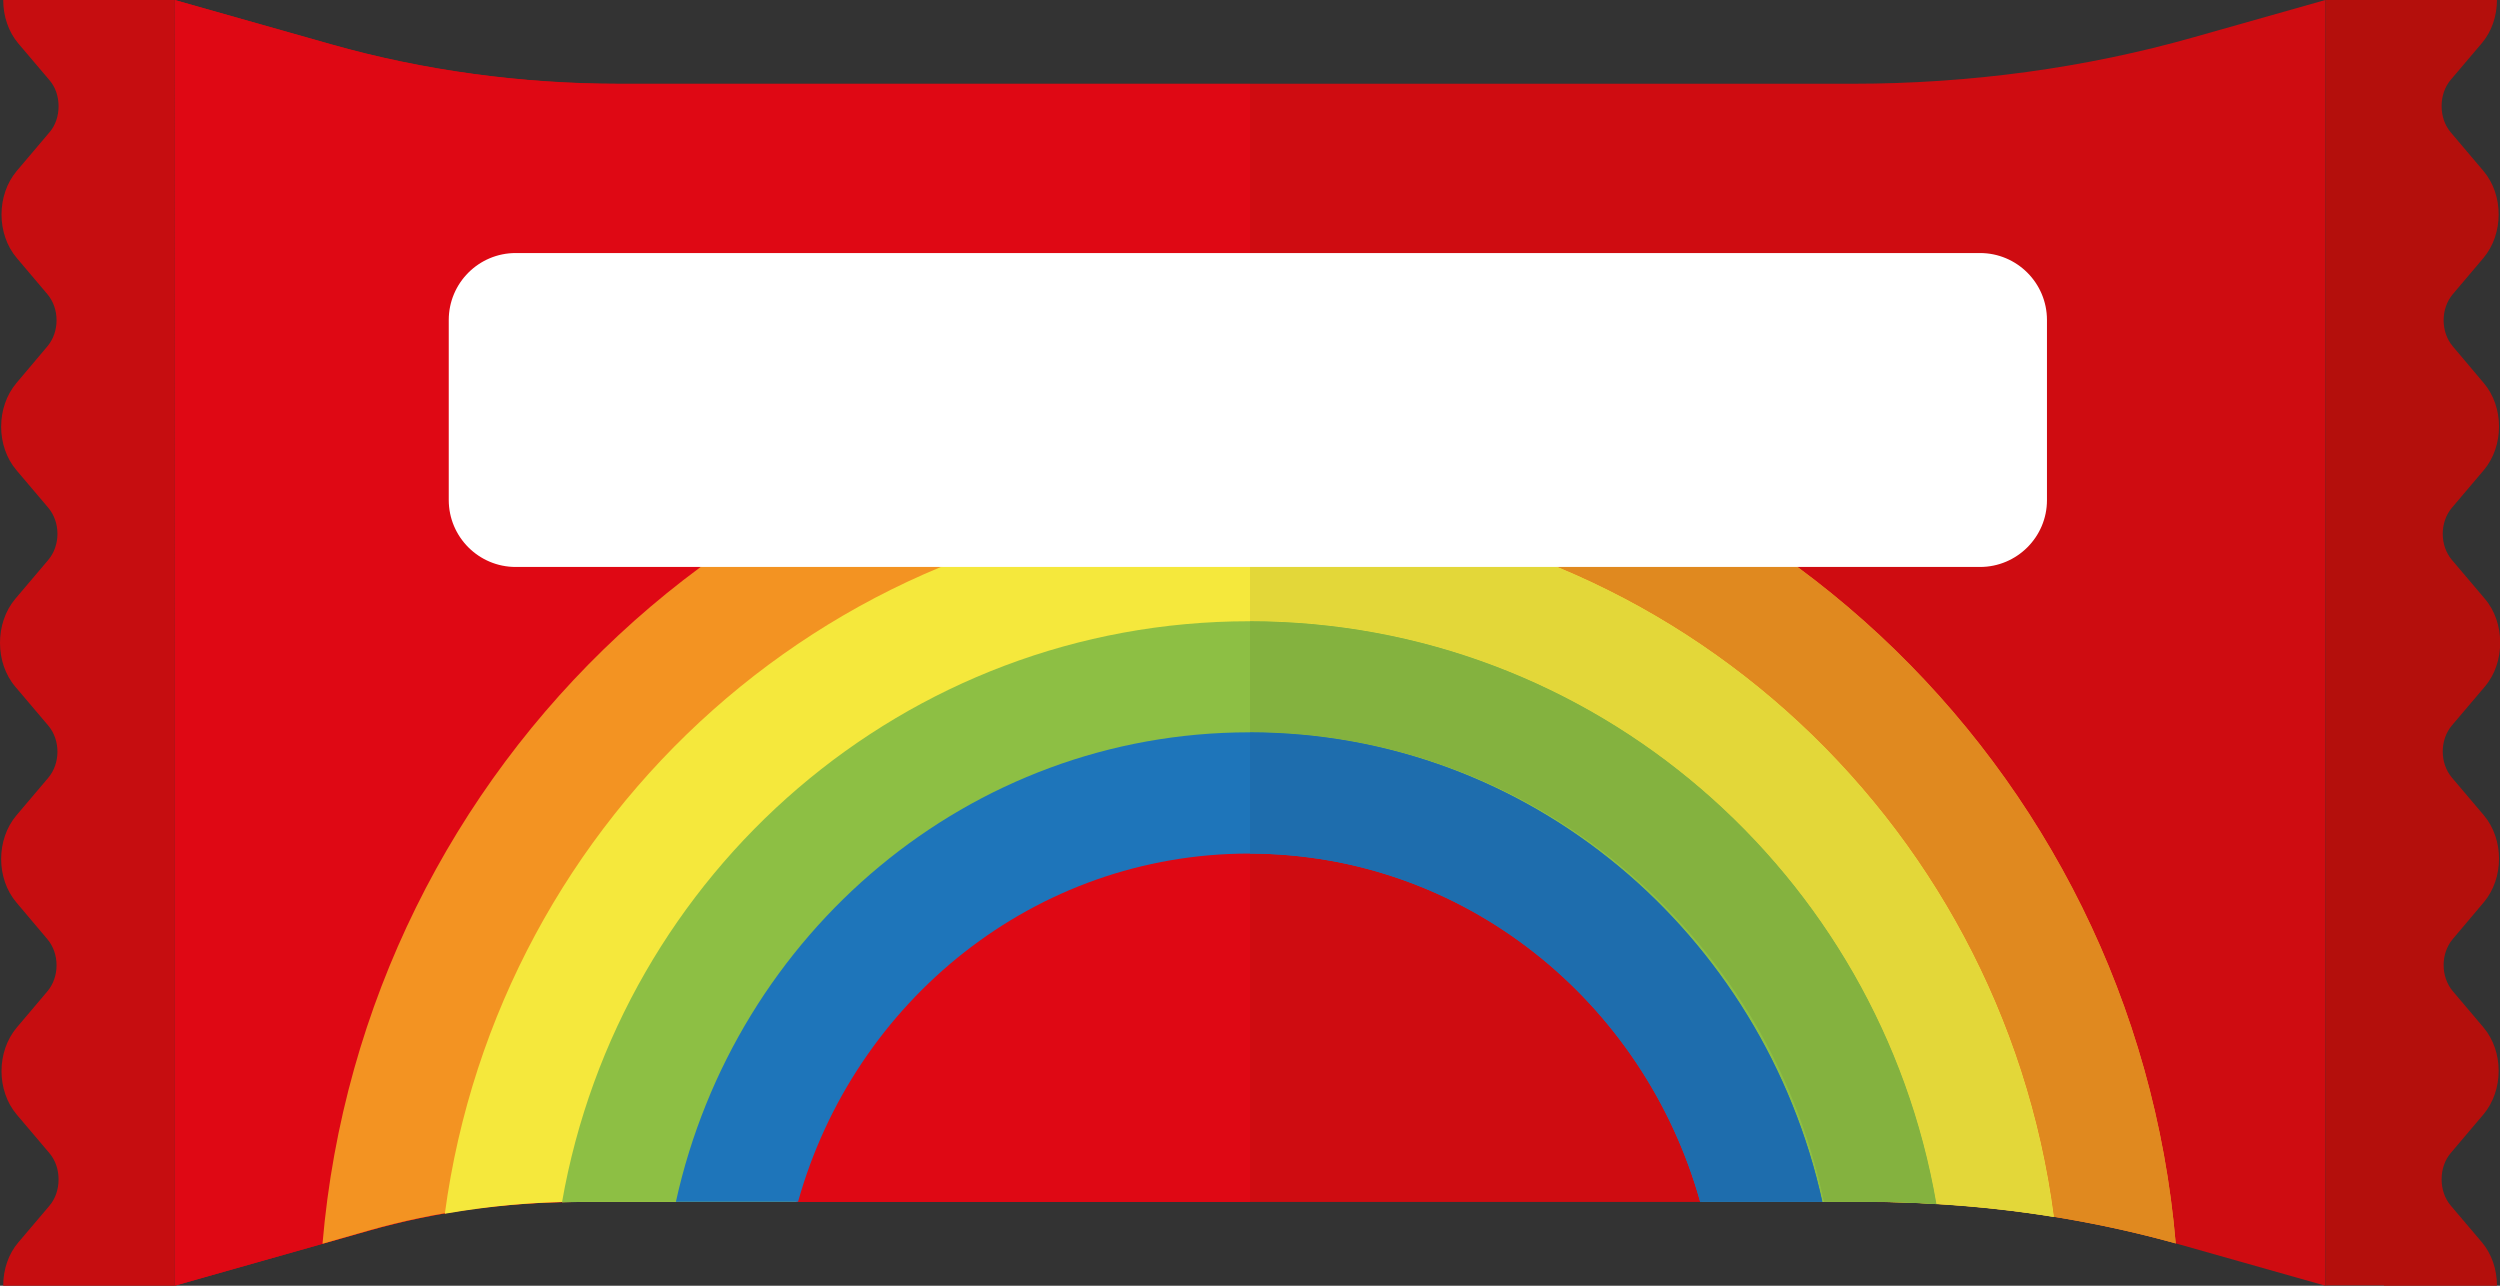 <?xml version="1.0" encoding="utf-8"?>
<svg version="1.1" xmlns="http://www.w3.org/2000/svg" viewBox="0 0 140 72">
	<rect x="0" y="0" width="140" height="72" fill="#333333" stroke="none"/>
	<path fill="#CF0C11" d="M122.13,69.71l8.09,2.29V0l-7.35,2.08c-6.09,1.73-12.57,2.61-19.12,2.61H70H34.73
		c-5.54,0-11.03-0.75-16.18-2.21L9.78,0v72l10.87-3.08c3.76-1.07,7.76-1.61,11.81-1.61H70h34.54
		C110.56,67.3,116.53,68.12,122.13,69.71z"/>
	<path fill="#DF0814" d="M34.73,4.7c-5.54,0-11.03-0.75-16.18-2.21L9.78,0v72l10.87-3.08c3.76-1.07,7.76-1.61,11.81-1.61H70V4.7
		H34.73z"/>
	<path fill="#B40F0C" d="M133.5,72L133.5,72l6.33,0c0-0.92-0.3-1.79-0.85-2.44l-1.74-2.05c-0.33-0.39-0.51-0.91-0.51-1.47
		c0-0.56,0.18-1.08,0.51-1.47l1.83-2.16c1.14-1.35,1.14-3.54,0-4.88l-1.71-2.02c-0.69-0.81-0.69-2.12,0-2.93l1.73-2.05
		c1.14-1.35,1.14-3.54,0-4.88l-1.78-2.1c-0.69-0.81-0.69-2.12,0-2.93l1.84-2.17c0.58-0.68,0.86-1.57,0.86-2.46
		c0-0.89-0.28-1.78-0.86-2.46l-1.84-2.17c-0.69-0.81-0.69-2.12,0-2.93l1.78-2.1c1.14-1.35,1.14-3.54,0-4.88l-1.73-2.05
		c-0.69-0.81-0.69-2.12,0-2.93l1.71-2.02c1.14-1.35,1.14-3.54,0-4.88l-1.83-2.16c-0.33-0.39-0.51-0.91-0.51-1.47s0.18-1.08,0.51-1.47
		l1.74-2.05c0.55-0.65,0.85-1.51,0.85-2.44h-6.33h-3.28v72H133.5z"/>
	<path fill="#C60D10" d="M6.5,0L6.5,0L0.18,0c0,0.92,0.3,1.79,0.85,2.44l1.74,2.05C3.1,4.87,3.28,5.39,3.28,5.95S3.1,7.03,2.77,7.41
		L0.94,9.57c-1.14,1.35-1.14,3.54,0,4.88l1.71,2.02c0.69,0.81,0.69,2.12,0,2.93l-1.73,2.05c-1.14,1.35-1.14,3.54,0,4.88l1.78,2.1
		c0.69,0.81,0.69,2.12,0,2.93l-1.84,2.17C0.28,34.22,0,35.11,0,36c0,0.89,0.28,1.78,0.86,2.46l1.84,2.17c0.69,0.81,0.69,2.12,0,2.93
		l-1.78,2.1c-1.14,1.35-1.14,3.54,0,4.88l1.73,2.05c0.69,0.81,0.69,2.12,0,2.93l-1.71,2.02c-1.14,1.35-1.14,3.54,0,4.88l1.83,2.16
		c0.33,0.39,0.51,0.91,0.51,1.47s-0.18,1.08-0.51,1.47l-1.74,2.05C0.48,70.21,0.18,71.08,0.18,72H6.5h3.28V0H6.5z"/>
	<g>
		<path fill="#F39322" d="M121.84,69.63c-2.3-26.88-24.64-47.98-51.89-47.98c-27.26,0-49.6,21.11-51.89,48l2.59-0.74
			c3.76-1.07,7.76-1.61,11.81-1.61h12.12c3.01-11.29,13.22-19.61,25.37-19.61c12.15,0,22.36,8.32,25.37,19.61h9.22
			C110.46,67.3,116.32,68.1,121.84,69.63z"/>
		<path fill="#F5E83C" d="M115.02,68.14c-2.94-22.47-21.98-39.81-45.07-39.81c-23.02,0-42.03,17.26-45.04,39.64
			c2.47-0.43,5-0.67,7.55-0.67h12.12c3.01-11.29,13.22-19.61,25.37-19.61c12.15,0,22.36,8.32,25.37,19.61h9.22
			C108.07,67.3,111.59,67.59,115.02,68.14z"/>
		<path fill="#8DBF44" d="M108.44,67.43c-3.18-18.54-19.2-32.64-38.49-32.64c-19.26,0-35.25,14.06-38.48,32.55
			c0.33-0.01,0.66-0.03,0.99-0.03h12.12c3.01-11.29,13.22-19.61,25.37-19.61c12.15,0,22.36,8.32,25.37,19.61h9.22
			C105.85,67.3,107.15,67.35,108.44,67.43z"/>
		<path fill="#1E75BA" d="M69.95,41.01c-15.68,0-28.79,11.24-32.1,26.29h6.84c3.15-11.26,13.26-19.5,25.26-19.5
			c12,0,22.11,8.24,25.26,19.5h6.84C98.74,52.25,85.63,41.01,69.95,41.01z"/>
	</g>
	<g>
		<path fill="#E0891F" d="M115.02,68.14c2.32,0.37,4.6,0.87,6.82,1.49C119.54,42.77,97.23,21.68,70,21.65v6.68
			C93.06,28.36,112.08,45.69,115.02,68.14z"/>
		<path fill="#E3D739" d="M108.44,67.43c2.21,0.13,4.41,0.37,6.57,0.72C112.08,45.69,93.06,28.36,70,28.33v6.45
			C89.27,34.81,105.26,48.9,108.44,67.43z"/>
		<path fill="#84B23F" d="M108.44,67.43C105.26,48.9,89.27,34.81,70,34.79v6.22c15.81,0.02,28.99,11.29,32.14,26.29h2.4
			C105.85,67.3,107.15,67.35,108.44,67.43z"/>
		<path fill="#1E6DAD" d="M70,41.01v6.79c11.98,0.02,22.06,8.26,25.21,19.5h6.84C98.75,52.27,85.66,41.03,70,41.01z"/>
	</g>
	<path fill="#FFFFFF" d="M110.88,31.75h-82c-2.07,0-3.75-1.68-3.75-3.75V17.92c0-2.07,1.68-3.75,3.75-3.75h82
		c2.07,0,3.75,1.68,3.75,3.75v10.09C114.63,30.07,112.95,31.75,110.88,31.75z"/>
</svg>
